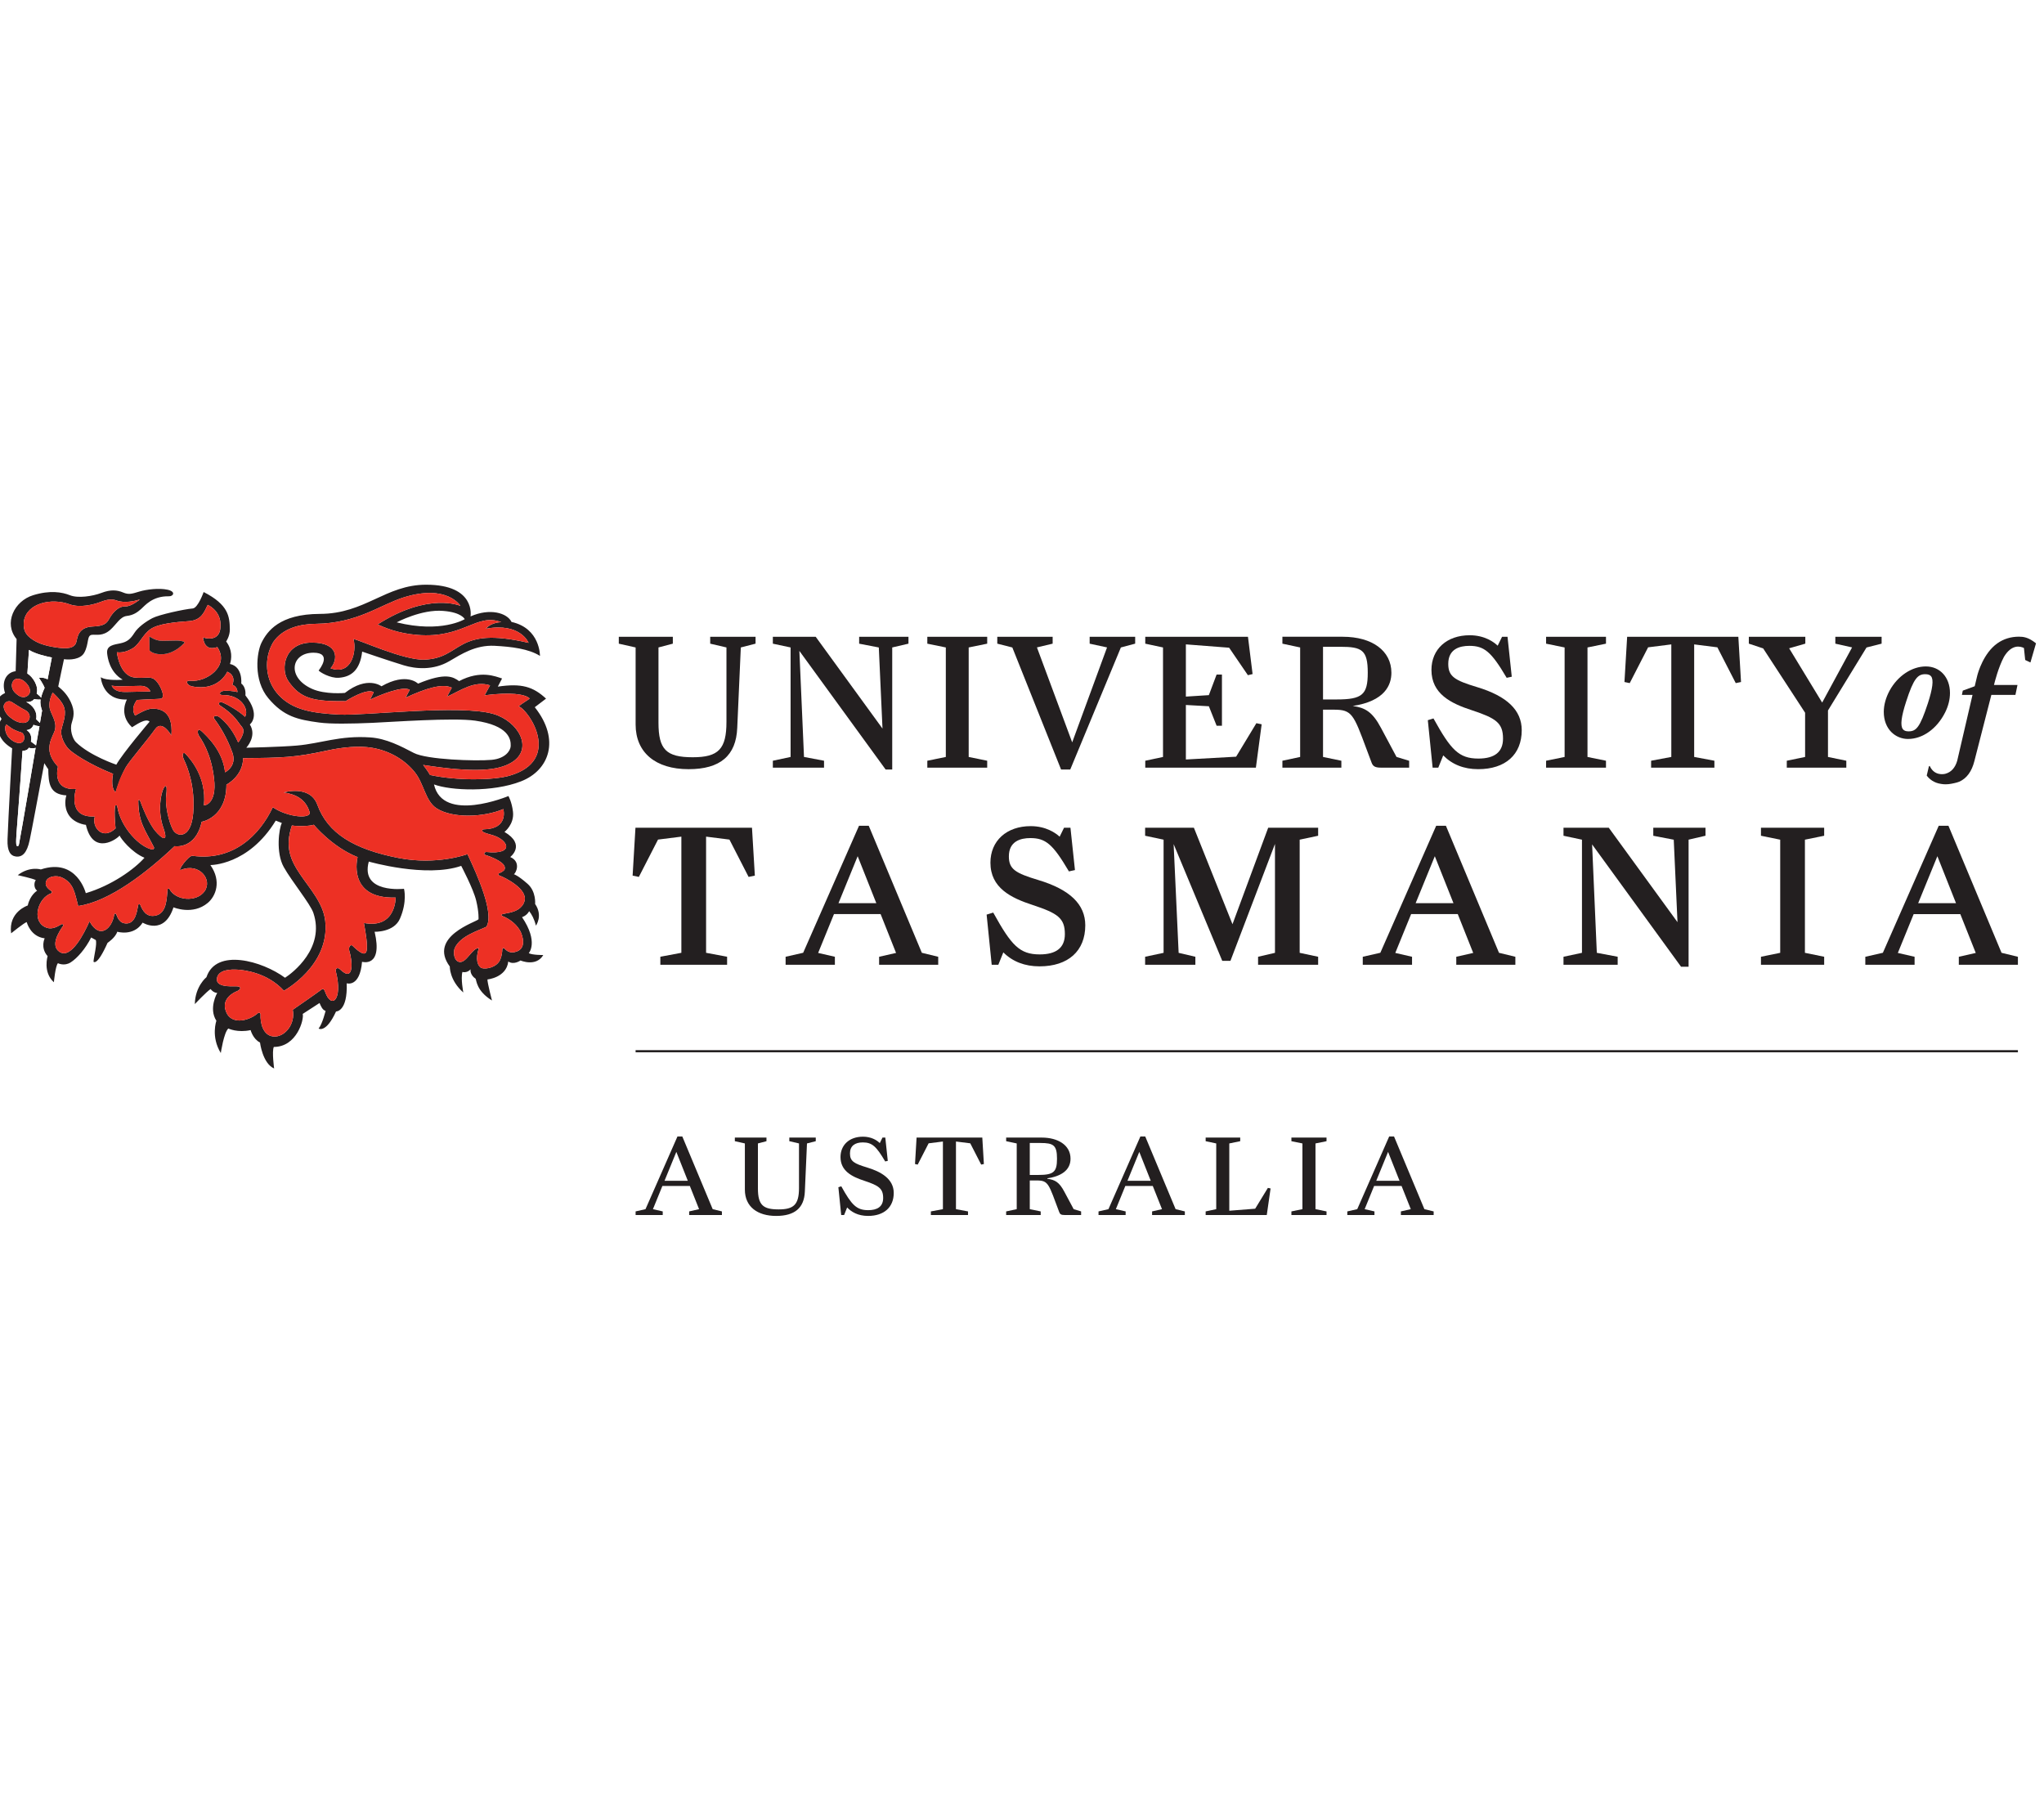 ﻿<?xml version="1.0" encoding="utf-8"?>
<svg version="1.1" xmlns:xlink="http://www.w3.org/1999/xlink" width="224px" height="198px" xmlns="http://www.w3.org/2000/svg">
  <defs>
    <path d="M 0 0  L 220 0  L 220 69.75  L 0 69.75  Z " fill-rule="evenodd" fill="black" id="path28" />
    <clipPath id="clip29">
      <use xlink:href="#path28" />
    </clipPath>
    <filter x="-50.00%" y="-50.00%" width="200.00%" height="200.00%" filterUnits="objectBoundingBox" id="filter30">
      <feColorMatrix type="matrix" values="1 0 0 0 0  0 1 0 0 0  0 0 1 0 0  0 0 0 1 0  " in="SourceGraphic" />
    </filter>
  </defs>
  <g transform="matrix(1 0 0 1 -2 50 )">
    <g transform="matrix(1.018 0 0 1.018 2 13.491 )" clip-path="url(#clip29)" filter="url(#filter30)">
      <g>
	<rect x="68.423" y="50.674" fill="#231F20" width="148.808" height="0.232" />
	<path fill="#231F20" d="M71.536,64.739h2.508l-1.235-3.114L71.536,64.739z M68.423,68.034l1.066-0.242l3.441-7.826h0.521   l3.271,7.826l0.993,0.242v0.388h-3.525v-0.388l1.066-0.242l-0.993-2.496h-2.956l-1.017,2.496l1.054,0.242v0.388h-2.92V68.034z" />
	<path fill="#231F20" d="M80.186,65.685v-4.968l-1.079-0.242v-0.388h3.404v0.388l-0.92,0.242v4.846c0,1.817,0.582,2.254,2.229,2.254   c1.6,0,2.193-0.484,2.193-2.302v-4.798l-1.042-0.242v-0.388h2.847v0.388l-0.945,0.242l-0.23,5.186   c-0.073,1.769-1.102,2.617-3.089,2.617C81.591,68.52,80.186,67.574,80.186,65.685" />
	<path fill="#231F20" d="M91.197,67.609l-0.327,0.813h-0.315l-0.303-2.992l0.315-0.097c1.102,1.986,1.624,2.567,2.895,2.567   c0.945,0,1.611-0.352,1.611-1.308c0-1.03-0.484-1.345-2.023-1.854c-1.381-0.449-2.568-1.078-2.568-2.556   c0-1.261,0.909-2.193,2.423-2.193c0.848,0,1.466,0.352,1.805,0.689l0.291-0.593h0.303l0.267,2.508l-0.279,0.061   c-0.945-1.6-1.393-2.048-2.411-2.048c-0.848,0-1.381,0.376-1.381,1.188c0,0.848,0.448,1.09,1.853,1.515   c1.455,0.437,2.859,1.211,2.859,2.738c0,1.526-1.029,2.472-2.762,2.472C92.336,68.52,91.633,68.07,91.197,67.609" />
	<polygon fill="#231F20" points="100.21,68.034 101.506,67.792 101.506,60.511 99.968,60.704 98.792,62.994 98.502,62.934    98.671,60.087 105.746,60.087 105.916,62.934 105.625,62.994 104.45,60.704 102.911,60.511 102.911,67.792 104.208,68.034    104.208,68.422 100.21,68.422  " />
	<path fill="#231F20" d="M110.857,64.109h0.908c1.648,0,2.023-0.304,2.023-1.744c0-1.467-0.388-1.696-1.781-1.696h-1.15V64.109z    M114.031,68.119c-1.15-3.053-1.138-3.417-2.435-3.417h-0.739v3.09l1.176,0.243v0.387h-3.719v-0.387l1.138-0.243v-7.075   l-1.138-0.242v-0.388h3.84c1.684,0,3.09,0.775,3.09,2.278c0,1.283-1.091,1.901-2.496,2.107v0.049   c0.824,0.108,1.283,0.362,1.829,1.393l1.005,1.878l0.801,0.243v0.387h-1.77C114.249,68.422,114.116,68.35,114.031,68.119" />
	<path fill="#231F20" d="M121.372,64.739h2.508l-1.234-3.114L121.372,64.739z M118.259,68.034l1.067-0.242l3.439-7.826h0.521   l3.27,7.826l0.994,0.242v0.388h-3.526v-0.388l1.067-0.242l-0.993-2.496h-2.956l-1.018,2.496l1.053,0.242v0.388h-2.919V68.034z" />
	<polygon fill="#231F20" points="129.791,68.034 130.929,67.792 130.929,60.717 129.791,60.475 129.791,60.087 133.511,60.087    133.511,60.475 132.335,60.717 132.335,67.961 135.121,67.743 136.49,65.502 136.78,65.563 136.37,68.422 129.791,68.422  " />
	<polygon fill="#231F20" points="139.022,68.034 140.208,67.792 140.208,60.717 139.022,60.475 139.022,60.087 142.802,60.087    142.802,60.475 141.614,60.717 141.614,67.792 142.802,68.034 142.802,68.422 139.022,68.422  " />
	<path fill="#231F20" d="M148.155,64.739h2.508l-1.235-3.114L148.155,64.739z M145.042,68.034l1.067-0.242l3.439-7.826h0.521   l3.27,7.826l0.996,0.242v0.388h-3.528v-0.388l1.067-0.242l-0.993-2.496h-2.956l-1.018,2.496l1.055,0.242v0.388h-2.921V68.034z" />
	<path fill="#231F20" d="M55.622,40.058c-0.655,0.236-1.051-0.025-1.312-0.327c-0.08-0.094-0.229-0.043-0.234,0.079   c-0.013,0.322-0.055,0.753-0.244,1.162c-0.33,0.716-1.388,1.056-2.026,0.854c-0.64-0.415-0.477-1.501-0.25-2.135   c-0.704-0.052-1.319,1.586-2.077,1.495c-0.623-0.074-0.719-1.092-0.512-1.524c0.611-1.297,2.543-1.851,3.396-2.271   c0.863-1.45-0.943-5.479-2.04-7.814c0,0-3.252,1.223-7.394,0.418c-4.872-0.947-7.654-2.682-8.763-5.73   c-0.797-2.187-3.627-1.328-3.627-1.328c1.273,0.191,2.348,0.688,2.785,2.092c0.247,0.791-2.313,0.612-3.957-0.5   c-1.427,3.024-4.273,5.824-8.648,5.225c-0.418-0.059-1.705,1.71-1.243,1.52c1.971-0.813,3.455,1.057,2.533,2.316   c-0.87,1.188-3.1,0.997-3.765-0.257c-0.051-0.097-0.196-0.064-0.207,0.045c-0.1,0.964-0.065,2.563-1.307,2.818   c-0.973,0.2-1.388-0.562-1.628-1.161c-0.045-0.112-0.208-0.094-0.229,0.026c-0.118,0.711-0.309,1.912-1.189,1.973   c-0.788,0.054-1.019-0.586-1.178-0.992c-0.042-0.106-0.194-0.086-0.21,0.027c-0.209,1.48-1.551,2.77-2.663,0.733   c-0.548,1.265-2.013,4.173-3.255,3.272c-0.94-0.682-0.094-2.05,0.41-2.773c0.077-0.109-0.048-0.247-0.163-0.181   c-0.619,0.359-1.179,0.639-1.846,0.271c-1.387-0.771-0.646-3.119,0.719-3.595c0.108-0.038,0.123-0.184,0.026-0.246   c-0.524-0.339-0.747-0.738-0.513-1.163c0.23-0.419,1.067-0.567,1.654-0.295c1.288,0.598,1.384,1.692,1.752,3.065   c3.388-0.476,7.466-3.677,10.379-6.442c0,0,2.262,0.388,2.914-2.623c0,0,2.657-0.426,2.664-3.995c0,0,1.795-0.932,1.795-2.858   c4.218-0.028,5.569-0.063,9.033-0.814c1.728-0.375,3.469-0.533,4.861-0.295c2.066,0.352,3.658,1.442,4.614,2.66   c0.966,1.229,1.12,3.073,2.313,3.849c1.712,1.11,5.093,0.979,7.194,0.085c0,0,0.601,2.13-2.078,2.178   c-0.265,0.005-0.243,0.211-0.043,0.316c0.159,0.084,0.622,0.219,0.817,0.27c1.863,0.483,2.595,2.179-0.511,1.857   c-0.125-0.013-0.245,0.08-0.245,0.206c0,0.12,0.314,0.152,0.692,0.31c1.415,0.589,1.595,0.997,1.516,1.325   c-0.042,0.175-0.357,0.356-0.593,0.438c-0.113,0.039-0.116,0.198-0.004,0.24c0.646,0.239,3.112,1.469,2.727,2.773   c-0.468,1.588-2.898,1.168-2.43,1.581c0.82,0.305,1.75,1,2.09,1.893C56.434,38.923,56.429,39.768,55.622,40.058 M42.59,34.248   c0,0,0.05,3.389-3.415,2.738c0,0,0.311,1.636,0.324,2.35c0.013,0.713,0.03,1.643-1.548,0.099c-0.216-0.209-0.475,0.174-0.342,0.576   c0.299,0.909,0.593,3.527-1.024,1.946c-0.217-0.211-0.523-0.128-0.418,0.294c0.759,3.054-0.507,4.039-1.161,2.161   c-0.149-0.426-0.288-0.353-0.567-0.133c-0.277,0.219-2.922,2.051-2.922,2.051c0.308,1.565-0.896,3-2.105,2.872   c-1.122-0.119-1.405-1.485-1.364-2.368c0.007-0.152-0.169-0.24-0.284-0.141c-0.85,0.75-2.567,1.262-3.294,0.13   c-0.955-1.716,0.947-2.452,0.947-2.452c0.571-0.218,0.625-0.582-0.01-0.57c-0.634,0.011-2.169,0.083-2.059-0.821   c0.123-1.014,1.575-1.008,2.239-0.968c0.664,0.041,3.178,0.3,4.976,2.266c0,0,4.964-2.684,4.45-7.502   c-0.205-1.918-1.677-3.503-2.696-5.02c-1.018-1.515-1.681-2.919-0.894-5.266c0.754,0.121,1.908,0.067,2.359-0.077   c0,0,1.958,2.391,4.714,3.484C38.496,29.897,37.306,34.414,42.59,34.248 M12.616,24.415c-0.021-0.131-0.207-0.132-0.226-0.001   c-0.127,0.856,0.055,2.388,0.055,2.388c-1.436,1.361-2.605-0.191-2.232-1.285c-3.087,0.184-2.026-2.961-2.026-2.961   c-2.675,0.19-1.945-2.391-1.945-2.391c-1.508-1.615-0.823-2.77-0.417-3.705c0.406-0.935-0.181-1.685-0.42-2.39   c-0.177-0.522-0.078-1.19,0.266-1.886c0,0,0.865,0.752,1.153,1.393c0.421,0.92-0.081,1.913-0.214,2.601   c-0.133,0.689,0.32,1.564,0.725,2.021c0.405,0.458,2.197,1.677,4.836,2.732c0,0-0.321,1.417,0.253,1.976   c0.05,0.051,0.389-1.378,1.099-2.65c0.406-0.727,2.417-3.048,3.173-4.132c0.755-1.084,1.753,0.678,1.753,0.678   c0.243-2.834-1.46-2.899-2.094-2.888c-0.636,0.011-1.812,0.75-1.812,0.75c-0.421-0.708-0.092-1.251,0.183-1.685   c0,0,1.76-0.103,2.252-0.112c0.493-0.009,0.563-0.082,0.556-0.438c-0.006-0.357-0.434-1.345-0.946-1.696   c-0.459-0.314-0.987-0.049-2.118-0.176c-1.625-0.185-1.888-2.715-1.888-2.715c0.423,0.064,1.057-0.018,1.754-0.459   c0.697-0.44,1.031-1.445,1.868-2.032c0.835-0.587,2.735-0.763,4.143-0.86c1.409-0.097,1.673-1.101,2.014-1.75   c0,0,1.278,0.548,1.374,1.975c0.152,2.277-1.876,1.532-1.876,1.532c0.169,1.567,1.369,1.094,1.535,1.038   c1.386,2.066-1.22,3.795-2.862,3.625c-0.716-0.073-0.36,0.5,0.111,0.597c2.906,0.595,3.823-1.572,3.823-1.572   c1.036,0.461,0.543,1.408,0.543,1.408c0.572,0.205,0.551,0.789,0.551,0.789c-0.427-0.135-1.268-0.18-1.553-0.12   c-0.392,0.082-0.476,0.439-0.054,0.433c2.063-0.038,2.893,1.619,2.42,2.348c-0.606-0.599-1.85-1.314-2.347-1.519   c-0.497-0.204-0.562,0.153-0.346,0.292c1.651,1.072,1.895,1.781,2.365,2.313c0.513,0.58-0.404,1.673-0.404,1.673   c-0.665-1.542-1.528-2.332-1.996-2.709c-0.353-0.286-0.791-0.128-0.575,0.162c0.591,0.792,1.357,2,1.944,3.633   c0.533,1.482-0.786,2.127-0.786,2.127c-0.252-2.35-1.971-3.889-2.473-4.38c-0.502-0.49-0.562,0.081-0.345,0.434   c0.217,0.354,1.3,1.761,1.632,4.611c0.331,2.848-1.09,2.901-1.09,2.901c0.31-3.155-1.556-5.066-1.917-5.489   c-0.36-0.421-0.479,0.066-0.225,0.583c0.396,0.803,1.222,2.96,0.987,5.749c-0.233,2.787-1.758,2.602-2.196,1.752   c-0.439-0.849-0.849-2.602-0.709-3.717c0.139-1.116-0.061-1.118-0.262-0.755c-0.337,0.608-0.67,2.518-0.049,4.269   c0.752,2.12-0.638,0.719-1.066,0.097c-0.606-0.88-1.129-2.156-1.446-3.019c-0.037-0.101-0.183-0.073-0.183,0.035   c0.019,2.339,0.73,3.114,1.68,4.983c0.064,0.127-0.042,0.272-0.18,0.25C15.131,28.875,12.995,26.782,12.616,24.415 M5.126,10.757   c-0.289-0.146-0.533-0.202-0.939-0.165c0,0,0.468,0.66,0.617,1.085c0,0-0.309,0.642-0.375,1.061   c-0.152-0.202-0.275-0.268-0.48-0.458c0.235-0.805-0.431-1.808-1.003-2.144c0.101-1.552,0.173-2.546,0.173-2.546   c0.655,0.423,1.796,0.685,2.462,0.82L5.126,10.757z M4.3,15.453l-0.405-0.395c0.144-0.842-0.355-1.501-1.076-1.867   c0.579,0.084,0.862-0.304,0.862-0.304s0.414,0.078,0.684,0.044c-0.024,0.192-0.028,0.393,0.005,0.594   c0.036,0.21,0.096,0.408,0.16,0.602L4.3,15.453z M3.878,17.869L3.33,17.453c0.109-0.483-0.022-0.969-0.465-1.228   c0.415-0.049,0.625-0.269,0.748-0.577c0.117,0.075,0.427,0.145,0.638,0.151L3.878,17.869z M2.046,28.497   c-0.031,0.154-0.072,0.223-0.161,0.216c-0.108-0.008-0.119-0.092-0.136-0.241c-0.029-0.262,0.007-0.712,0.024-1.065   c0.023-0.483,0.369-4.602,0.648-8.947c0.314-0.021,0.522-0.068,0.686-0.335c0,0,0.366,0.129,0.727,0.005   C3.834,18.129,2.327,27.072,2.046,28.497 M0.864,16.919c-0.346-0.451-0.405-1.174-0.157-1.285c0.364,0.229,0.496,0.508,1.656,0.87   c0.364,0.25,0.372,0.977-0.168,1.104C1.819,17.696,1.209,17.369,0.864,16.919 M0.442,13.482c0.213-0.458,0.663-0.375,0.764-0.317   c0.184,0.106,1.177,0.76,1.49,0.9c0.312,0.14,0.656,0.555,0.425,1.026c-0.246,0.505-0.857,0.359-1.189,0.258   s-0.713-0.389-0.972-0.61C0.701,14.519,0.257,13.879,0.442,13.482 M1.596,10.771c0.25-0.158,0.902-0.114,1.41,0.617   c0.286,0.412,0.29,0.818,0.052,1.056c-0.225,0.224-0.708,0.497-1.477-0.288C1.168,11.734,1.177,11.037,1.596,10.771 M2.573,4.491   c0.324-1.942,2.96-2.532,4.926-1.808c1.09,0.401,2.57,0.041,3.339-0.259c0.771-0.299,1.242-0.325,1.742-0.143   c0.82,0.301,1.927,0.054,2.472-0.115c0,0-0.913,0.764-1.547,0.739c-0.847-0.032-1.481,0.844-1.754,1.349   c-0.273,0.505-0.6,0.771-1.747,0.816C8.417,5.136,8.344,6.226,8.22,6.73C8.043,7.448,7.184,7.471,6.298,7.359   c-1.656-0.21-2.447-0.588-3.08-1.093C2.586,5.761,2.502,5.165,2.573,4.491 M13.57,12.119c-1.056,0.024-1.344-0.327-1.56-0.68   c0,0,0.564,0.078,0.847,0.071c0.282-0.007,1.621-0.036,2.255-0.05c0.636-0.015,0.991,0.334,1.067,0.601   C16.179,12.06,14.628,12.095,13.57,12.119 M55.072,19.709c2.417-1.46,0.74-4.44-1.957-5.224c-3.604-1.047-13.847,0.21-16.616,0.066   c-2.885-0.149-4.997-0.497-6.495-2.095s-1.621-3.968-0.593-5.7c1.029-1.517,2.899-1.954,4.592-1.974   c4.481-0.055,6.917-2.049,9.465-2.846c4.68-1.465,6.1,0.916,6.1,0.916s-3.425-1.521-8.917,1.999   c0.743,0.326,2.115,0.952,4.263,1.127c5.012,0.409,6.36-2.396,9.046-1.375c0,0-1.064,0-1.656,0.707   c3.741-0.685,4.599,1.522,4.599,1.522c-7.979-1.87-7.044,1.63-11.203,1.808c-2.231,0.095-7.199-2.212-7.644-2.212   c0.369,1.424-0.259,3.939-2.47,3.139c0.776-0.869,0.979-2.764-2.013-2.764c-2.992,0-3.405,2.866-2.537,4.136   c1.301,1.904,2.69,2.2,6.17,2.173c0,0,2.224-1.449,3.03-0.97c-0.096,0.195-0.399,0.801-0.399,0.801   c1.146-0.539,3.542-1.505,4.274-1.056c0,0-0.185,0.33-0.444,0.846c2.129-0.988,3.934-1.564,4.968-1.078l-0.512,0.974   c1.469-0.668,2.929-1.765,4.631-1.226l-0.581,1.072c2.795-0.359,4.381-0.124,4.847,0.348c-0.155,0.157-0.85,0.535-1.183,0.838   c1.139,0.442,4.71,5.832-0.991,7.472c-1.665,0.479-5.523,0.573-8.551-0.079c-0.233-0.427-0.743-1.078-0.743-1.078   C51.118,20.841,53.622,20.585,55.072,19.709 M50.028,4.281c0,0-2.51,1.542-7.324,0.344c0,0,2.681-1.436,5.017-1.231   C49.71,3.548,50.028,4.281,50.028,4.281 M56.924,40.234c0,0,1.083-1.194-0.726-3.875c0,0,0.489-0.135,0.769-0.643   c0.266,0.329,0.547,0.838,0.725,1.557c0,0,0.783-1.064-0.085-2.332c0,0,0.123-1.344-0.805-2.162   c-1.055-0.932-1.49-1.046-1.49-1.046c0.17-0.025,0.865-1.302-0.385-1.848c0,0,1.732-1.316-0.619-2.701c0,0,1.07-0.816,0.915-2.168   c-0.122-1.064-0.49-1.694-0.49-1.694s-7.068,2.967-8.014-1.25c1.823,0.676,6.318,0.858,9.368-0.332   c3.051-1.191,4.258-4.492,1.482-7.981l1.213-0.923c-1.397-1.292-2.628-1.673-5.19-1.292l0.455-0.876   c-0.71-0.224-2.307-0.932-4.625,0.281c-0.643-0.449-1.441-0.966-4.418,0.274c0,0-1.219-1.264-3.94,0.284   c0,0-1.501-1.185-3.936,0.714c0,0-2.091,0.206-3.533-0.436c-2.764-1.229-2.261-3.893,0.145-3.893c2.054,0,0.686,1.756,0.56,1.914   c0.134,0.183,1.242,0.846,2.165,0.785c1.339-0.088,2.29-0.822,2.523-2.817c0,0,2.878,0.991,4.491,1.479   c1.265,0.382,3.161,0.562,4.891-0.449c1.257-0.734,2.817-1.761,4.862-1.655c1.845,0.096,3.686,0.324,4.897,1.087   c0,0,0.043-2.97-3.062-3.655c-0.478-0.977-2.34-1.516-4.414-0.595c0,0,0.614-3.413-4.778-3.413c-4.382,0-6.545,3.127-11.438,3.142   c-4.367,0.013-5.673,1.876-6.286,3.1c-0.503,1.007-0.917,4.014,0.739,5.983c1.658,1.967,3.142,2.298,5.475,2.612   c1.227,0.167,3.455,0.132,5.73,0.032c2.05-0.089,8.716-0.575,11.076-0.232c3.551,0.516,3.844,1.956,3.806,2.734   c-0.024,0.499-0.576,1.347-2.063,1.482c-1.691,0.153-6.975-0.019-8.362-0.742c-1.387-0.722-2.956-1.555-4.691-1.673   c-3.313-0.225-5.271,0.646-7.901,0.876c-1.736,0.152-5.445,0.234-5.445,0.234s1.177-1.235,0.38-2.505c0,0,1.252-0.951-0.479-3.132   c0,0,0.125-0.844-0.446-1.276c0,0,0.199-1.804-1.214-2.102c0.188-0.561,0.277-1.516-0.41-2.421c0,0,0.408-0.58,0.396-1.308   c-0.024-1.355-0.117-2.639-2.82-4.017c0,0-0.604,1.724-1.176,1.77c-0.911,0.073-3.646,0.672-4.344,1.042   c-0.698,0.369-1.534,0.955-1.946,1.604c-0.411,0.65-0.759,0.943-1.461,1.098c-0.702,0.156-1.563,0.204-1.461,1.097   c0.049,0.431,0.247,1.994,1.671,2.826c0,0-1.714,0.153-2.356-0.264c0,0,0.167,2.508,2.815,2.396c0,0-0.936,1.612,0.548,2.988   c0.407-0.229,1.462-1.026,1.892-0.606c0,0-2.901,3.407-3.584,4.634c0,0-2.835-0.948-4.342-2.42   c-0.358-0.351-0.687-1.328-0.46-2.062c0.201-0.646,0.38-1.243-0.109-2.282c-0.453-0.963-1.074-1.413-1.34-1.648   C6.291,11.375,6.889,8.59,6.889,8.59c0.61,0.089,1.764,0.044,2.175-0.685c0.546-0.973,0.244-1.898,0.849-1.94   c0.449-0.048,1.166,0.193,1.999-0.571c0.637-0.585,1.032-1.375,1.737-1.458c0.702-0.084,1.12-0.376,1.536-0.742   c0.417-0.364,1.21-1.413,2.999-1.374c0.499,0.01,0.767-0.514-0.154-0.71c-0.919-0.199-2.247-0.032-3.018,0.197   c-0.771,0.228-1.121,0.376-1.76,0.103c-0.641-0.273-1.347-0.333-2.327,0.042C9.947,1.826,8.385,2.049,7.532,1.707   c-0.852-0.341-2.151-0.56-3.955-0.008c-2.056,0.629-3.208,3.029-1.79,4.724l-0.1,3.459c-0.996,0.124-1.553,1.106-1.145,2.355   c0,0-1.822,0.675-0.375,2.79c0,0-0.833,1.043,0.104,2.28c0.401,0.53,1.035,0.876,1.035,0.876s-0.411,7.479-0.496,9.806   c-0.045,1.264,0.311,1.767,0.902,1.842c0.707,0.089,1.194-0.404,1.479-1.752c0.259-1.227,0.882-4.604,1.578-8.295   c0.255,0.433,0.427,0.646,0.427,0.646c0.026,1.499,0.117,2.711,1.952,2.821c0,0-0.313,0.873,0.079,1.788   c0.533,1.25,2.021,1.385,2.021,1.385c0.788,3.439,3.473,1.433,3.622,1.147c0.128,0.309,1.262,1.799,2.682,2.394   c-1.083,1.225-3.512,2.977-6.316,3.812c0,0-0.959-3.838-4.837-2.555c0,0-1.215-0.373-2.486,0.615c0,0,1.641,0.358,1.942,0.537   c-0.212,0.241-0.227,0.87,0.142,1.137c0,0-0.753,0.437-1.01,1.59c0,0-2.103,0.681-1.789,2.995c0,0,1.399-1.132,1.679-1.208   c0,0,0.381,1.563,1.934,1.75c0,0-0.496,0.999,0.316,1.92c0,0-0.534,1.724,0.675,2.808c0,0,0.158-1.761,0.436-2.051   c0,0,0.671,0.354,1.368-0.086c0.697-0.44,1.595-1.458,2.208-2.682l0.499,0.276c0.149,0.428-0.19,1.681-0.249,2.324   c0,0,0.363,0.564,1.516-2.024c0,0,0.844-0.551,1.044-1.196c0,0,1.772,0.537,2.732-0.978c0,0,2.317,1.439,3.32-1.648   c0,0,2.071,0.885,3.692-0.477c0.867-0.729,1.502-2.338,0.28-4.074c0,0,4.09,0.052,7.038-4.783l0.656,0.255   c-0.311,0.583-0.667,3.189,0.206,4.744c0.873,1.555,2.856,3.954,3.189,4.938c1.276,3.782-2.249,6.464-3.051,6.978   c-2.469-1.818-7.419-3.215-8.459-0.062c0,0-1.214,0.967-1.252,2.896c0,0,1.225-1.302,1.697-1.62c0,0,0.278,0.404,0.712,0.417   c0,0-0.957,1.659-0.088,2.999c0,0-0.614,1.709,0.475,3.474c0,0,0.324-2.204,0.809-2.64c0,0,0.995,0.481,2.4,0.171   c0,0,0.25,0.955,1.011,1.337c0,0,0.275,2.256,1.52,2.793c0,0-0.254-1.854-0.033-2.318c2.474,0,3.272-2.953,3.111-3.555L34.4,45.6   c0.147,0.356,0.327,0.766,0.649,0.846c0,0-0.336,1.397-0.75,1.904c0,0,0.791,0.538,1.876-1.838c0,0,1.257,0.037,1.149-3.034   c0,0,1.418,0.474,1.65-2.313c0,0,2.267,0.674,1.354-3.235c0,0,2.077,0.084,2.726-1.405c0.813-1.87,0.436-3.221,0.436-3.221   s-4.731,0.552-3.789-2.927c0,0,6.17,1.778,9.949,0.462c0,0,1.313,2.474,1.616,3.753c0.306,1.279,0.247,1.995,0.247,1.995   c-0.206,0.289-5.472,1.84-3.091,5.088c0,0-0.048,1.467,1.456,2.794c0,0-0.296-1.495-0.098-2.213c0,0,0.485,0.157,0.881-0.284   c-0.056,0.206,0.053,0.698,0.534,1.008c0.115,0.194,0.081,1.302,1.767,2.35c0,0-0.489-1.871-0.489-2.266   c0,0,2.041-0.189,2.244-1.932c0.596,0.406,1.317-0.11,1.317-0.11s1.669,0.729,2.451-0.584   C58.483,40.437,57.281,40.443,56.924,40.234" />
	<path fill="#ED3024" d="M0.864,16.918c-0.346-0.45-0.405-1.173-0.158-1.284c0.365,0.229,0.497,0.508,1.656,0.87   c0.364,0.25,0.372,0.977-0.168,1.104C1.819,17.696,1.209,17.369,0.864,16.918" />
	<path fill="#ED3024" d="M54.035,36.22c0.82,0.305,1.75,0.999,2.09,1.893c0.309,0.811,0.304,1.655-0.503,1.945   c-0.655,0.236-1.051-0.025-1.312-0.327c-0.08-0.094-0.229-0.043-0.234,0.079c-0.013,0.322-0.055,0.753-0.244,1.162   c-0.33,0.716-1.388,1.056-2.026,0.854c-0.64-0.415-0.477-1.501-0.25-2.135c-0.704-0.052-1.319,1.586-2.077,1.495   c-0.623-0.074-0.719-1.092-0.512-1.524c0.611-1.297,2.543-1.851,3.396-2.271c0.863-1.45-0.943-5.479-2.04-7.814   c0,0-3.252,1.223-7.394,0.418c-4.872-0.947-7.654-2.682-8.763-5.73c-0.797-2.186-3.627-1.327-3.627-1.327   c1.274,0.191,2.348,0.688,2.786,2.092c0.247,0.791-2.313,0.612-3.957-0.5c-1.427,3.024-4.273,5.824-8.648,5.225   c-0.418-0.059-1.705,1.71-1.243,1.52c1.971-0.813,3.455,1.057,2.533,2.316c-0.87,1.188-3.1,0.996-3.765-0.257   c-0.052-0.097-0.196-0.064-0.207,0.045c-0.1,0.962-0.065,2.563-1.307,2.818c-0.973,0.2-1.388-0.562-1.628-1.161   c-0.045-0.112-0.208-0.094-0.229,0.026c-0.118,0.711-0.309,1.912-1.189,1.973c-0.788,0.054-1.019-0.586-1.178-0.992   c-0.042-0.106-0.194-0.086-0.21,0.027c-0.209,1.48-1.551,2.77-2.663,0.733c-0.548,1.265-2.013,4.172-3.255,3.272   c-0.94-0.682-0.094-2.05,0.41-2.773c0.077-0.109-0.048-0.247-0.163-0.181c-0.619,0.359-1.179,0.639-1.846,0.27   C3.394,36.62,4.135,34.272,5.5,33.797c0.108-0.038,0.123-0.185,0.026-0.246c-0.524-0.339-0.747-0.738-0.513-1.164   c0.23-0.418,1.067-0.566,1.653-0.294c1.289,0.597,1.385,1.692,1.753,3.065c3.388-0.476,7.466-3.677,10.379-6.442   c0,0,2.262,0.388,2.914-2.622c0,0,2.657-0.427,2.664-3.995c0,0,1.795-0.932,1.795-2.858c4.218-0.028,5.569-0.063,9.033-0.814   c1.728-0.375,3.469-0.533,4.861-0.295c2.066,0.352,3.657,1.441,4.614,2.66c0.966,1.229,1.12,3.074,2.313,3.849   c1.712,1.11,5.093,0.979,7.194,0.084c0,0,0.601,2.131-2.078,2.179c-0.265,0.005-0.243,0.211-0.043,0.316   c0.159,0.083,0.622,0.219,0.817,0.27c1.863,0.483,2.595,2.179-0.511,1.857c-0.125-0.013-0.245,0.08-0.245,0.206   c0,0.12,0.314,0.152,0.692,0.31c1.415,0.589,1.595,0.997,1.516,1.325c-0.042,0.175-0.357,0.356-0.593,0.438   c-0.113,0.038-0.116,0.198-0.004,0.24c0.646,0.239,3.112,1.469,2.727,2.772C55.997,36.227,53.566,35.806,54.035,36.22" />
	<path fill="#ED3024" d="M55.072,19.709c2.417-1.46,0.74-4.439-1.957-5.224c-3.604-1.047-13.847,0.21-16.616,0.067   c-2.885-0.149-4.997-0.498-6.495-2.096s-1.621-3.968-0.593-5.7c1.029-1.517,2.899-1.954,4.592-1.974   c4.481-0.055,6.917-2.049,9.465-2.846c4.68-1.465,6.1,0.916,6.1,0.916s-3.425-1.521-8.917,1.999   c0.743,0.326,2.115,0.952,4.263,1.127c5.012,0.409,6.36-2.396,9.046-1.375c0,0-1.064,0-1.656,0.707   c3.741-0.685,4.599,1.522,4.599,1.522c-7.979-1.87-7.044,1.63-11.203,1.808c-2.231,0.096-7.199-2.212-7.644-2.212   c0.369,1.424-0.259,3.939-2.47,3.139c0.776-0.869,0.979-2.764-2.013-2.764c-2.992,0-3.405,2.866-2.537,4.136   c1.301,1.904,2.69,2.2,6.17,2.173c0,0,2.224-1.448,3.03-0.97c-0.096,0.195-0.399,0.801-0.399,0.801   c1.146-0.539,3.542-1.505,4.274-1.055c0,0-0.185,0.329-0.444,0.846c2.129-0.988,3.934-1.564,4.968-1.078l-0.512,0.974   c1.469-0.668,2.929-1.765,4.631-1.226l-0.581,1.072c2.795-0.359,4.381-0.124,4.847,0.348c-0.155,0.157-0.85,0.535-1.183,0.838   c1.139,0.442,4.71,5.832-0.991,7.472c-1.665,0.479-5.523,0.573-8.55-0.079c-0.233-0.426-0.744-1.078-0.744-1.078   C51.118,20.841,53.622,20.585,55.072,19.709" />
	<path fill="#ED3024" d="M0.442,13.482c0.213-0.458,0.663-0.375,0.764-0.317c0.184,0.106,1.177,0.76,1.49,0.9   c0.312,0.14,0.656,0.555,0.425,1.026c-0.246,0.505-0.857,0.359-1.189,0.258s-0.713-0.389-0.972-0.61   C0.701,14.519,0.257,13.879,0.442,13.482 M19.824,6.858c-1.732,1.815-3.505,1.133-3.722,0.781L16.075,6.14   c0.642,0.417,1.066,0.48,1.489,0.473c0.422-0.007,1.551-0.027,1.551-0.027S20.032,6.641,19.824,6.858 M24.024,13.277   c0.498,0.205,1.741,0.92,2.347,1.519c0.473-0.729-0.356-2.386-2.419-2.348c-0.422,0.006-0.338-0.351,0.054-0.433   c0.285-0.06,1.126-0.015,1.553,0.119c0,0,0.021-0.583-0.551-0.789c0,0,0.492-0.947-0.543-1.408c0,0-0.917,2.167-3.823,1.572   c-0.472-0.097-0.828-0.67-0.111-0.597c1.642,0.17,4.248-1.559,2.862-3.625c-0.167,0.056-1.366,0.53-1.535-1.038   c0,0,2.029,0.746,1.876-1.532c-0.095-1.426-1.374-1.975-1.374-1.975c-0.341,0.649-0.605,1.653-2.014,1.75   c-1.408,0.097-3.308,0.273-4.143,0.86c-0.836,0.586-1.17,1.591-1.868,2.032c-0.697,0.441-1.331,0.524-1.754,0.459   c0,0,0.264,2.53,1.888,2.715c1.131,0.127,1.658-0.138,2.118,0.176c0.513,0.351,0.94,1.339,0.946,1.696   c0.006,0.355-0.063,0.428-0.556,0.438c-0.492,0.009-2.252,0.112-2.252,0.112c-0.275,0.433-0.604,0.977-0.183,1.685   c0,0,1.176-0.739,1.812-0.75c0.634-0.011,2.337,0.054,2.094,2.888c0,0-0.998-1.762-1.753-0.678   c-0.756,1.084-2.767,3.406-3.173,4.132c-0.709,1.271-0.787,1.684-1.099,2.65c-0.574-0.56-0.253-1.976-0.253-1.976   c-2.64-1.056-4.431-2.275-4.837-2.732c-0.404-0.458-0.857-1.333-0.724-2.021s0.636-1.681,0.214-2.601   c-0.288-0.64-1.153-1.393-1.153-1.393c-0.344,0.696-0.443,1.364-0.266,1.886c0.239,0.705,0.827,1.455,0.42,2.39   c-0.406,0.936-1.091,2.089,0.417,3.705c0,0-0.729,2.582,1.945,2.391c0,0-1.061,3.146,2.026,2.961   c-0.373,1.094,0.796,2.646,2.232,1.285c0,0-0.182-1.532-0.055-2.388c0.02-0.131,0.205-0.13,0.226,0.001   c0.378,2.368,2.515,4.461,3.77,4.657c0.138,0.022,0.244-0.124,0.18-0.25c-0.95-1.869-1.661-2.644-1.68-4.983   c0-0.107,0.146-0.135,0.183-0.035c0.316,0.863,0.839,2.139,1.446,3.019c0.429,0.622,1.818,2.022,1.066-0.097   c-0.621-1.751-0.288-3.661,0.049-4.269c0.201-0.363,0.401-0.361,0.262,0.754c-0.14,1.116,0.27,2.869,0.709,3.718   c0.438,0.849,1.963,1.034,2.196-1.752c0.234-2.789-0.591-4.946-0.987-5.749c-0.255-0.517-0.135-1.004,0.225-0.583   c0.36,0.422,2.227,2.334,1.917,5.489c0,0,1.421-0.053,1.09-2.901c-0.332-2.85-1.415-4.257-1.632-4.611   c-0.217-0.353-0.158-0.923,0.345-0.434c0.502,0.491,2.221,2.03,2.473,4.38c0,0,1.318-0.645,0.786-2.127   c-0.587-1.634-1.353-2.84-1.944-3.633c-0.215-0.29,0.223-0.448,0.576-0.162c0.468,0.378,1.331,1.167,1.996,2.709   c0,0,0.917-1.093,0.404-1.673c-0.47-0.531-0.713-1.24-2.365-2.313C23.463,13.43,23.528,13.073,24.024,13.277" />
	<path fill="#ED3024" d="M13.57,12.119c-1.056,0.024-1.344-0.327-1.56-0.68c0,0,0.565,0.078,0.847,0.071   c0.282-0.007,1.621-0.037,2.255-0.051c0.635-0.015,0.991,0.335,1.066,0.601C16.179,12.06,14.628,12.095,13.57,12.119" />
	<path fill="#ED3024" d="M1.596,10.771c0.25-0.158,0.902-0.114,1.41,0.617c0.286,0.412,0.29,0.818,0.052,1.056   c-0.225,0.224-0.708,0.497-1.477-0.288C1.168,11.734,1.177,11.037,1.596,10.771" />
	<path fill="#ED3024" d="M42.59,34.248c0,0,0.05,3.389-3.415,2.738c0,0,0.311,1.636,0.324,2.35c0.012,0.713,0.03,1.643-1.548,0.099   c-0.216-0.209-0.475,0.174-0.342,0.576c0.299,0.908,0.593,3.527-1.024,1.946c-0.217-0.211-0.523-0.128-0.418,0.293   c0.759,3.055-0.507,4.039-1.161,2.162c-0.149-0.426-0.288-0.353-0.567-0.134c-0.277,0.22-2.922,2.052-2.922,2.052   c0.308,1.565-0.896,3-2.105,2.872c-1.122-0.119-1.405-1.485-1.364-2.368c0.007-0.152-0.169-0.24-0.284-0.141   c-0.85,0.75-2.567,1.262-3.294,0.13c-0.955-1.716,0.947-2.452,0.947-2.452c0.571-0.218,0.625-0.582-0.01-0.57   c-0.634,0.011-2.169,0.083-2.059-0.821c0.124-1.015,1.575-1.009,2.239-0.968c0.664,0.041,3.178,0.3,4.976,2.266   c0,0,4.964-2.684,4.45-7.502c-0.205-1.918-1.677-3.503-2.696-5.02c-1.018-1.515-1.681-2.919-0.894-5.266   c0.754,0.121,1.908,0.067,2.359-0.078c0,0,1.958,2.392,4.714,3.485C38.496,29.897,37.306,34.413,42.59,34.248" />
	<path fill="#ED3024" d="M2.573,4.491c0.324-1.942,2.96-2.532,4.926-1.808c1.09,0.401,2.57,0.041,3.339-0.259   c0.771-0.299,1.242-0.325,1.741-0.143c0.821,0.3,1.928,0.054,2.473-0.115c0,0-0.913,0.764-1.547,0.739   c-0.847-0.033-1.481,0.844-1.754,1.349c-0.273,0.505-0.601,0.771-1.747,0.816C8.417,5.136,8.344,6.226,8.22,6.73   C8.043,7.448,7.184,7.471,6.298,7.358c-1.656-0.209-2.447-0.587-3.08-1.093C2.586,5.761,2.502,5.165,2.573,4.491" />
	<path fill="#231F20" d="M19.115,6.586c0,0-1.129,0.02-1.551,0.028c-0.423,0.007-0.847-0.057-1.489-0.474l0.027,1.499   c0.217,0.353,1.99,1.035,3.722-0.781C20.032,6.641,19.115,6.586,19.115,6.586" />
	<path fill="#FFFFFF" d="M2.046,28.497c-0.031,0.154-0.072,0.223-0.161,0.216c-0.108-0.008-0.119-0.092-0.136-0.241   c-0.029-0.262,0.007-0.712,0.024-1.065c0.023-0.483,0.369-4.602,0.648-8.948c0.314-0.02,0.522-0.068,0.686-0.335   c0,0,0.366,0.129,0.727,0.006C3.834,18.129,2.327,27.072,2.046,28.497" />
	<path fill="#FFFFFF" d="M3.878,17.869L3.33,17.453c0.109-0.483-0.022-0.969-0.465-1.228c0.415-0.05,0.625-0.269,0.748-0.577   c0.117,0.075,0.427,0.145,0.638,0.151L3.878,17.869z" />
	<path fill="#FFFFFF" d="M4.3,15.452l-0.405-0.394c0.145-0.842-0.355-1.501-1.075-1.867c0.579,0.084,0.861-0.304,0.861-0.304   s0.414,0.078,0.684,0.044c-0.024,0.192-0.028,0.393,0.006,0.594c0.036,0.21,0.095,0.408,0.16,0.601L4.3,15.452z" />
	<path fill="#FFFFFF" d="M5.126,10.757c-0.289-0.146-0.533-0.202-0.939-0.165c0,0,0.468,0.66,0.617,1.085   c0,0-0.309,0.642-0.375,1.061c-0.152-0.202-0.275-0.268-0.48-0.458c0.235-0.805-0.431-1.808-1.002-2.144   c0.101-1.552,0.172-2.546,0.172-2.546c0.655,0.423,1.796,0.685,2.462,0.82L5.126,10.757z" />
	<path fill="#231F20" d="M76.454,6.919l1.75,0.407v8.009c0,2.921-0.848,3.811-3.629,3.811c-2.862,0-3.689-0.836-3.689-3.729V7.325   l1.507-0.396l0.039-0.011V6.176h-5.817V6.92l1.81,0.407v8.293c0,3.011,2.133,4.81,5.704,4.81c3.401,0,5.114-1.453,5.236-4.441   l0.385-8.663l1.587-0.408V6.176h-4.882V6.919z" />
	<polygon fill="#231F20" points="92.489,6.921 94.605,7.328 95.002,16.06 87.825,6.197 87.81,6.176 83.198,6.176 83.198,6.92    85.108,7.327 85.108,19.115 83.198,19.522 83.198,20.266 88.709,20.266 88.709,19.521 86.552,19.114 86.053,7.698 95.326,20.448    95.341,20.469 96.049,20.469 96.049,7.326 97.798,6.919 97.798,6.176 92.489,6.176  " />
	<polygon fill="#231F20" points="99.827,6.92 101.819,7.327 101.819,19.115 99.827,19.521 99.827,20.266 106.273,20.266    106.273,19.521 104.281,19.115 104.281,7.327 106.273,6.92 106.273,6.176 99.827,6.176  " />
	<polygon fill="#231F20" points="117.303,6.92 119.175,7.323 115.423,17.543 111.628,7.322 113.319,6.919 113.319,6.176    107.359,6.176 107.359,6.918 108.979,7.329 114.215,20.437 114.228,20.469 115.213,20.469 120.664,7.328 122.203,6.918    122.203,6.176 117.303,6.176  " />
	<polygon fill="#231F20" points="133.069,19.086 127.661,19.387 127.661,13.519 130.136,13.657 130.958,15.721 130.97,15.753    131.544,15.753 131.544,10.242 130.97,10.242 130.134,12.46 127.661,12.617 127.661,6.995 132.318,7.355 134.317,10.282    134.338,10.312 134.843,10.191 134.351,6.221 134.345,6.176 123.289,6.176 123.289,6.92 125.2,7.327 125.2,19.115 123.289,19.522    123.289,20.266 123.34,20.266 135.198,20.266 135.813,15.646 135.82,15.599 135.25,15.48  " />
	<path fill="#231F20" d="M147.241,10.049c0,2.365-0.593,2.875-3.344,2.875h-1.472V7.255h1.878   C146.616,7.255,147.241,7.603,147.241,10.049 M148.662,15.981c-0.931-1.753-1.728-2.171-3.035-2.354   c3.434-0.526,4.159-2.233,4.159-3.578c0-2.353-2.057-3.874-5.236-3.874h-6.498V6.92l1.911,0.407v11.788l-1.911,0.407v0.744h6.347   v-0.744l-1.973-0.407v-5.09h1.188c1.917,0,2.1,0.486,3.503,4.269c0.162,0.433,0.34,0.908,0.536,1.43   c0.151,0.41,0.4,0.542,1.023,0.542h3.021v-0.74l-1.359-0.412L148.662,15.981z" />
	<path fill="#231F20" d="M158.981,11.586c-2.381-0.719-3.074-1.133-3.074-2.492c0-1.604,1.232-1.94,2.267-1.94   c1.615,0,2.363,0.637,4.002,3.409l0.019,0.032l0.548-0.119l-0.452-4.254l-0.004-0.046h-0.587l-0.472,0.961   c-0.393-0.375-1.384-1.124-3.015-1.124c-2.463,0-4.116,1.5-4.116,3.731c0,2.574,2.089,3.606,4.345,4.339   c2.604,0.86,3.36,1.367,3.36,3.061c0,1.422-0.891,2.144-2.653,2.144c-2.117,0-2.972-0.965-4.813-4.283l-0.022-0.037l-0.607,0.188   l0.517,5.11h0.609l0.533-1.321c0.961,0.984,2.229,1.484,3.764,1.484c2.935,0,4.687-1.57,4.687-4.199   C163.815,14.081,162.233,12.562,158.981,11.586" />
	<polygon fill="#231F20" points="166.439,6.92 168.433,7.327 168.433,19.115 166.439,19.521 166.439,20.266 172.886,20.266    172.886,19.521 170.896,19.115 170.896,7.327 172.886,6.92 172.886,6.176 166.439,6.176  " />
	<polygon fill="#231F20" points="187.136,6.176 175.165,6.176 174.875,11.047 175.442,11.165 177.421,7.313 179.919,6.998    179.919,19.113 177.785,19.513 177.744,19.521 177.744,20.266 184.557,20.266 184.557,19.521 182.38,19.113 182.38,6.998    184.877,7.313 186.838,11.13 186.855,11.165 187.424,11.047 187.138,6.225  " />
	<polygon fill="#231F20" points="197.576,6.919 199.379,7.321 196.159,13.26 192.604,7.417 194.345,6.917 194.345,6.176    188.264,6.176 188.264,6.916 189.808,7.43 194.322,14.354 194.322,19.114 192.35,19.521 192.35,20.266 198.758,20.266    198.758,19.521 196.785,19.114 196.785,14.109 200.934,7.33 202.559,6.918 202.559,6.176 197.576,6.176  " />
	<path fill="#231F20" d="M205.455,16.358c-0.301,0-0.494-0.077-0.615-0.243c-0.284-0.391-0.17-1.33,0.357-2.954   c0.818-2.544,1.275-2.955,2.057-2.955c0.316,0,0.521,0.077,0.642,0.242c0.271,0.376,0.159,1.291-0.354,2.879   C206.682,15.94,206.285,16.358,205.455,16.358 M209.392,14.328c0.348-0.696,0.525-1.402,0.525-2.099c0-1.683-1.071-2.859-2.6-2.859   c-1.501,0-3.027,1.017-3.892,2.59c-0.409,0.748-0.634,1.563-0.634,2.298c0,1.917,1.308,2.92,2.602,2.92   C206.972,17.18,208.505,16.087,209.392,14.328" />
	<path fill="#231F20" d="M219.147,6.858c-0.796-0.638-1.352-0.691-1.808-0.691c-0.87,0-1.653,0.242-2.327,0.72   c-1.486,1.053-2.075,3.145-2.156,3.464l-0.276,1.151l-1.259,0.462l-0.024,0.01l-0.095,0.458h1.143l-1.647,7.084   c-0.221,0.766-0.651,1.241-1.281,1.41c-0.189,0.046-1.163,0.23-1.659-0.8l-0.026-0.053l-0.086,0.059l-0.231,0.987l0.017,0.019   c0.256,0.338,0.729,0.765,1.528,0.878c0.158,0.028,0.319,0.042,0.484,0.042c0.203,0,0.409-0.02,0.622-0.06   c0.024-0.004,0.59-0.107,0.848-0.22c0.806-0.351,1.355-1.106,1.638-2.244l1.821-7.102h2.591l0.221-1.065h-2.53   c0.08-0.334,0.467-1.878,1.073-3.027c0.84-1.398,1.769-1.146,2.152-0.953l0.135,1.289l0.564,0.268l0.591-2.032l0.008-0.033   L219.147,6.858z" />
	<polygon fill="#231F20" points="80.953,26.732 68.408,26.732 68.102,31.887 68.773,32.027 70.836,28.009 73.35,27.692    73.35,40.196 71.172,40.604 71.087,40.619 71.087,41.485 78.273,41.485 78.273,40.619 76.011,40.196 76.011,27.692 78.526,28.009    80.588,32.027 81.26,31.887 80.958,26.83  " />
	<path fill="#231F20" d="M94.336,34.852h-4.071l2.064-5.054L94.336,34.852z M93.548,26.584l-0.027-0.064h-1.046l-6.012,13.673   l-1.891,0.43v0.862h5.304v-0.862l-1.802-0.414l1.704-4.179h5.021l1.663,4.179l-1.824,0.414v0.862H101v-0.861l-1.763-0.429   L93.548,26.584z" />
	<path fill="#231F20" d="M111.767,32.36c-2.448-0.738-3.161-1.162-3.161-2.544c0-1.626,1.254-1.969,2.307-1.969   c1.656,0,2.427,0.659,4.119,3.521l0.038,0.065l0.65-0.142l-0.475-4.469l-0.011-0.092h-0.687l-0.474,0.967   c-0.412-0.377-1.451-1.136-3.119-1.136c-2.592,0-4.333,1.579-4.333,3.93c0,2.709,2.189,3.792,4.555,4.561   c2.68,0.886,3.459,1.405,3.459,3.136c0,1.446-0.91,2.181-2.709,2.181c-2.177,0-3.059-0.998-4.963-4.43l-0.041-0.073l-0.711,0.219   l0.547,5.399h0.713l0.538-1.334c1.003,0.998,2.314,1.504,3.897,1.504c3.083,0,4.925-1.651,4.925-4.417   C116.832,34.978,115.175,33.383,111.767,32.36" />
	<polygon fill="#231F20" points="132.679,37.119 128.55,26.797 128.523,26.732 123.274,26.732 123.274,27.596 125.262,28.018    125.262,40.199 123.274,40.622 123.274,41.485 128.683,41.485 128.683,40.623 126.882,40.2 126.343,28.496 131.551,40.999    131.577,41.063 132.458,41.063 137.253,28.476 137.253,40.2 135.434,40.623 135.434,41.485 141.9,41.485 141.9,40.622    139.912,40.199 139.912,28.018 141.9,27.596 141.9,26.732 136.523,26.732  " />
	<path fill="#231F20" d="M156.468,34.852h-4.072l2.064-5.054L156.468,34.852z M155.681,26.584l-0.029-0.064h-1.044l-6.013,13.673   l-1.891,0.43v0.862h5.304v-0.862l-1.803-0.414l1.704-4.179h5.021l1.663,4.179l-1.823,0.414v0.862h6.361v-0.861l-1.763-0.429   L155.681,26.584z" />
	<polygon fill="#231F20" points="177.978,27.598 180.181,28.021 180.585,36.898 173.217,26.775 173.187,26.732 168.313,26.732    168.313,27.596 170.301,28.019 170.301,40.199 168.313,40.622 168.313,41.485 174.145,41.485 174.145,40.62 171.9,40.197    171.392,28.527 180.937,41.654 180.968,41.698 181.779,41.698 181.779,28.017 183.598,27.594 183.598,26.732 177.978,26.732  " />
	<polygon fill="#231F20" points="189.57,27.596 191.641,28.019 191.641,40.198 189.57,40.621 189.57,41.485 196.374,41.485    196.374,40.621 194.302,40.198 194.302,28.019 196.374,27.596 196.374,26.732 189.57,26.732  " />
	<path fill="#231F20" d="M210.566,34.852h-4.071l2.066-5.054L210.566,34.852z M215.468,40.195l-5.689-13.611l-0.027-0.063h-1.044   l-6.014,13.673l-1.89,0.43v0.862h5.304v-0.862l-1.803-0.414l1.704-4.179h5.021l1.663,4.179l-1.823,0.414v0.862h6.361v-0.861   L215.468,40.195z" />
</g>
    </g>
  </g>
</svg>